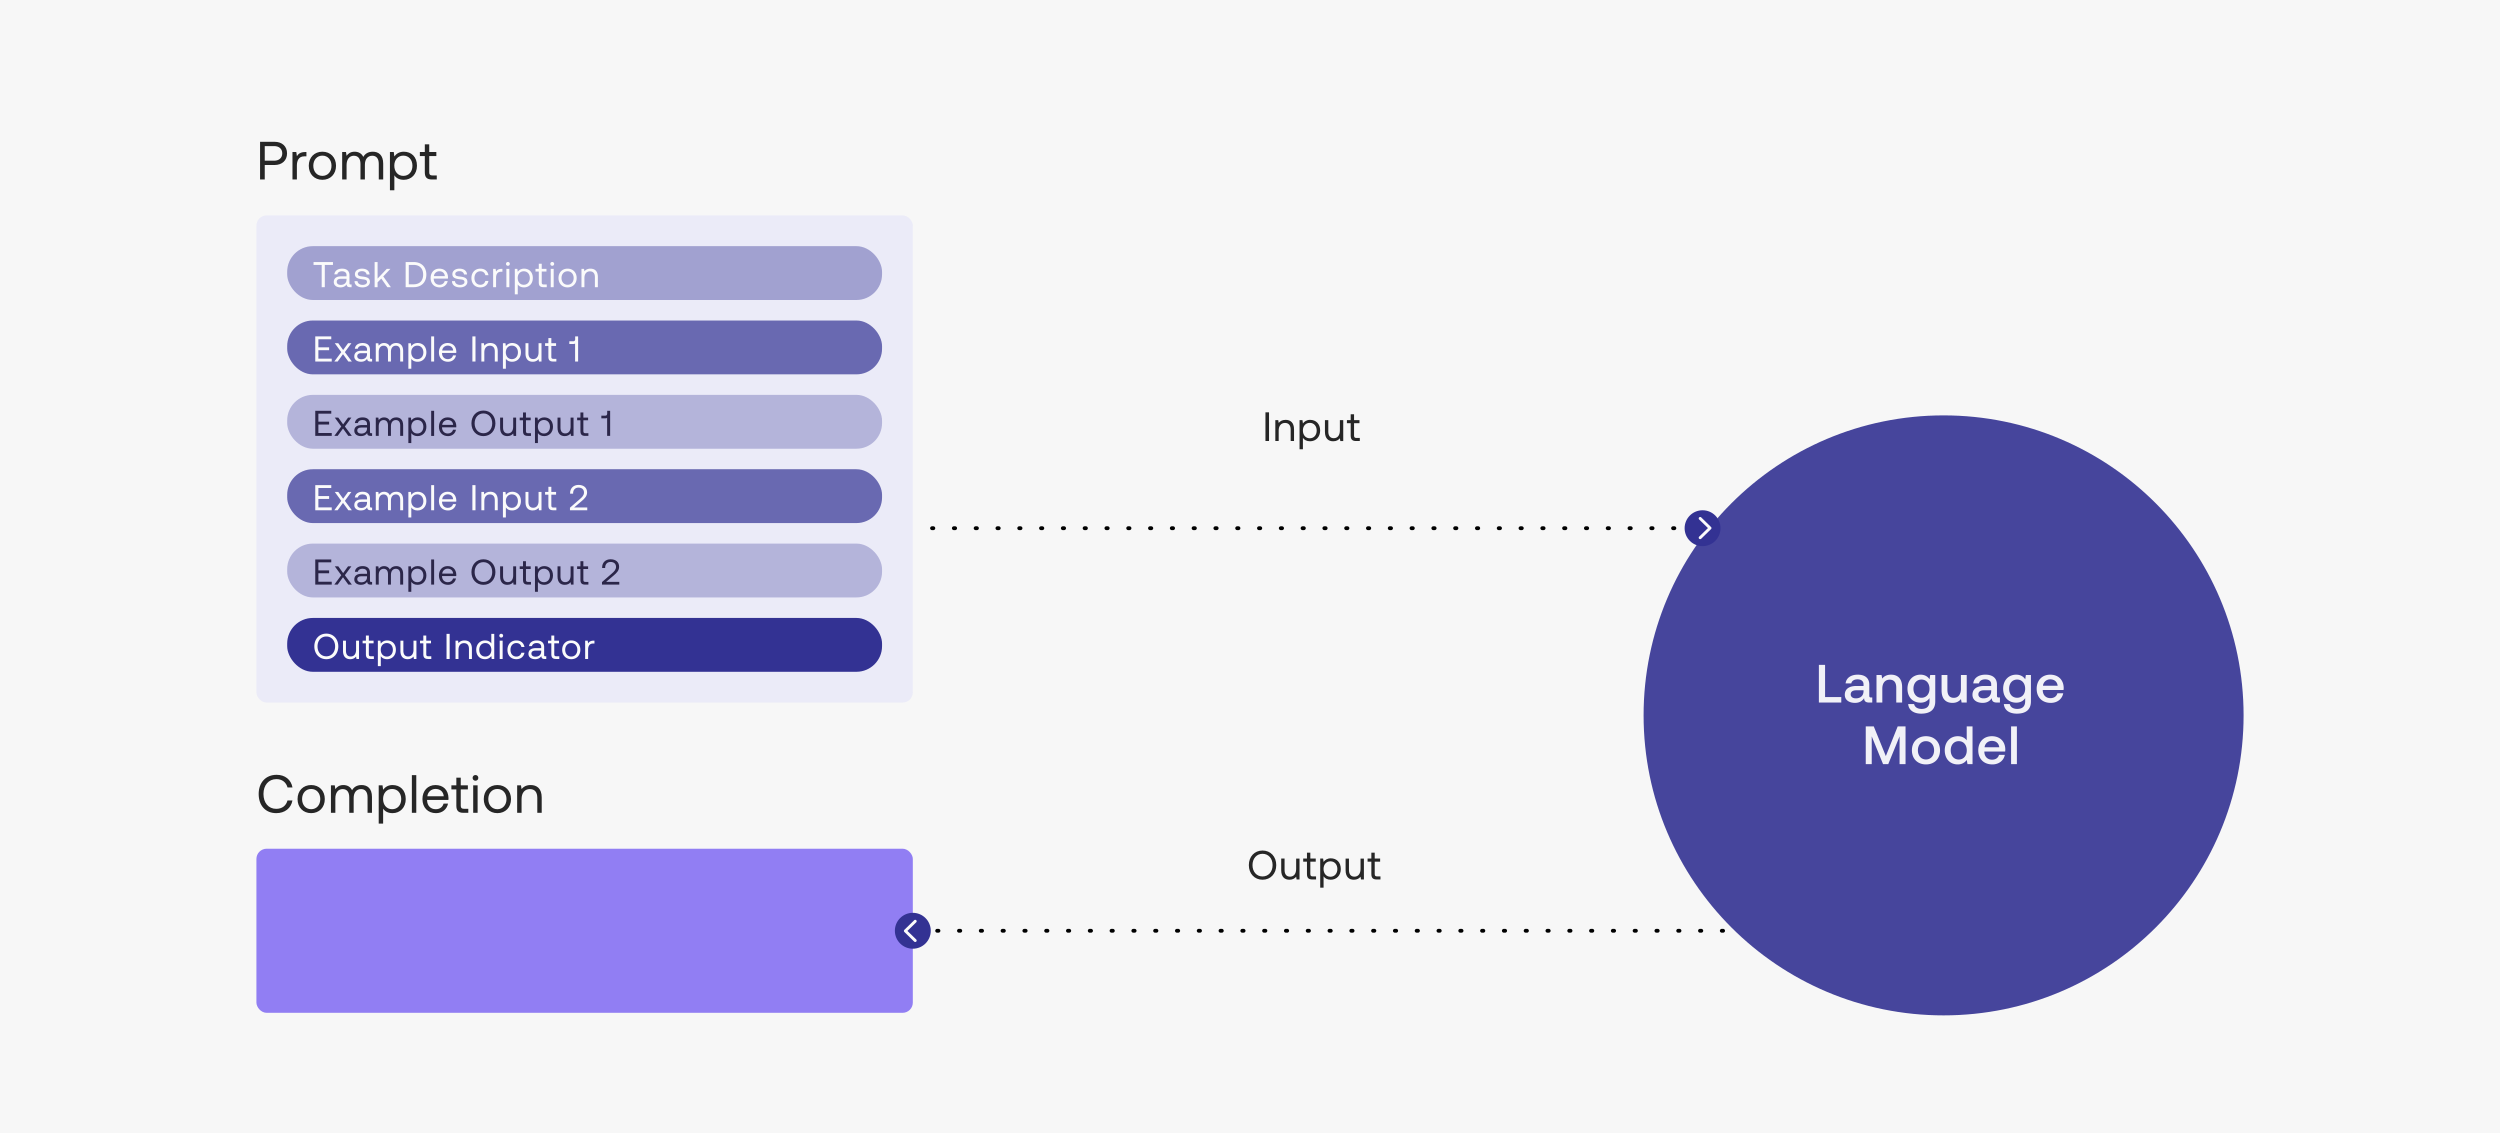 <svg width="975" height="442" fill="none" xmlns="http://www.w3.org/2000/svg"><path fill="#F7F7F7" d="M0 0h975v442H0z"/><circle cx="758" cy="279" r="117" fill="#333293" fill-opacity=".9"/><path d="M718.099 274v-2.142h-6.321V259.3h-2.415V274h8.736zm11.617-1.974c-.462 0-.693-.147-.693-.693v-4.305c0-2.541-1.638-3.906-4.494-3.906-2.709 0-4.515 1.302-4.746 3.402h2.226c.168-.945 1.071-1.575 2.415-1.575 1.491 0 2.352.735 2.352 1.932v.651h-2.709c-3.003 0-4.599 1.239-4.599 3.444 0 1.995 1.638 3.15 3.99 3.15 1.743 0 2.835-.756 3.549-1.848 0 1.071.504 1.722 1.974 1.722h1.197v-1.974h-.462zm-2.94-2.436c-.021 1.659-1.113 2.772-3.003 2.772-1.239 0-1.995-.63-1.995-1.533 0-1.092.777-1.617 2.184-1.617h2.814v.378zm10.727-6.468c-1.743 0-2.772.693-3.444 1.533l-.252-1.407h-1.974V274h2.268v-5.418c0-2.184 1.071-3.507 2.877-3.507 1.701 0 2.562 1.092 2.562 3.129V274h2.289v-5.985c0-3.591-1.953-4.893-4.326-4.893zm15.02 1.806c-.693-1.071-1.848-1.806-3.528-1.806-2.919 0-5.082 2.163-5.082 5.46 0 3.423 2.163 5.46 5.082 5.46 1.68 0 2.793-.693 3.507-1.764v1.197c0 2.058-1.113 3.003-3.087 3.003-1.596 0-2.646-.693-2.919-1.89h-2.31c.21 2.415 2.205 3.738 5.061 3.738 3.864 0 5.502-1.848 5.502-4.767v-10.311h-1.974l-.252 1.68zm-3.15 7.203c-1.89 0-3.129-1.449-3.129-3.549 0-2.079 1.239-3.549 3.129-3.549s3.129 1.47 3.129 3.591c0 2.058-1.239 3.507-3.129 3.507zm15.383-3.507c0 2.226-1.05 3.528-2.772 3.528-1.659 0-2.499-1.071-2.499-3.171v-5.733h-2.268v5.985c0 3.675 1.953 4.893 4.242 4.893 1.659 0 2.646-.672 3.318-1.491l.252 1.365h1.995v-10.752h-2.268v5.376zm14.751 3.402c-.462 0-.693-.147-.693-.693v-4.305c0-2.541-1.638-3.906-4.494-3.906-2.709 0-4.515 1.302-4.746 3.402h2.226c.168-.945 1.071-1.575 2.415-1.575 1.491 0 2.352.735 2.352 1.932v.651h-2.709c-3.003 0-4.599 1.239-4.599 3.444 0 1.995 1.638 3.15 3.99 3.15 1.743 0 2.835-.756 3.549-1.848 0 1.071.504 1.722 1.974 1.722h1.197v-1.974h-.462zm-2.94-2.436c-.021 1.659-1.113 2.772-3.003 2.772-1.239 0-1.995-.63-1.995-1.533 0-1.092.777-1.617 2.184-1.617h2.814v.378zm13.268-4.662c-.693-1.071-1.848-1.806-3.528-1.806-2.919 0-5.082 2.163-5.082 5.46 0 3.423 2.163 5.46 5.082 5.46 1.68 0 2.793-.693 3.507-1.764v1.197c0 2.058-1.113 3.003-3.087 3.003-1.596 0-2.646-.693-2.919-1.89h-2.31c.21 2.415 2.205 3.738 5.061 3.738 3.864 0 5.502-1.848 5.502-4.767v-10.311h-1.974l-.252 1.68zm-3.15 7.203c-1.89 0-3.129-1.449-3.129-3.549 0-2.079 1.239-3.549 3.129-3.549s3.129 1.47 3.129 3.591c0 2.058-1.239 3.507-3.129 3.507zm13.116 1.995c2.667 0 4.473-1.617 4.851-3.738h-2.268c-.315 1.197-1.323 1.89-2.709 1.89-1.785 0-2.94-1.197-3.003-3.024v-.147h8.106a6.16 6.16 0 00.063-.861c-.063-3.15-2.142-5.124-5.25-5.124-3.171 0-5.292 2.205-5.292 5.523 0 3.297 2.121 5.481 5.502 5.481zm-3.045-6.678c.168-1.533 1.407-2.499 2.856-2.499 1.575 0 2.688.903 2.877 2.499h-5.733zM727.645 298h2.331v-10.815l4.41 10.815h2.037l4.41-10.815V298h2.331v-14.7h-3.066l-4.62 11.571-4.704-11.571h-3.129V298zm23.482.126c3.276 0 5.481-2.205 5.481-5.502 0-3.276-2.205-5.502-5.481-5.502s-5.481 2.226-5.481 5.502c0 3.297 2.205 5.502 5.481 5.502zm0-1.932c-1.911 0-3.15-1.491-3.15-3.57 0-2.079 1.239-3.57 3.15-3.57 1.911 0 3.171 1.491 3.171 3.57 0 2.079-1.26 3.57-3.171 3.57zm15.893-7.455c-.693-.945-1.848-1.617-3.486-1.617-2.919 0-5.082 2.184-5.082 5.502 0 3.444 2.163 5.502 5.082 5.502 1.701 0 2.814-.798 3.507-1.743l.273 1.617h1.974v-14.7h-2.268v5.439zm-3.108 7.476c-1.89 0-3.129-1.47-3.129-3.591 0-2.1 1.239-3.57 3.129-3.57s3.129 1.47 3.129 3.612c0 2.079-1.239 3.549-3.129 3.549zm13.116 1.911c2.667 0 4.473-1.617 4.851-3.738h-2.268c-.315 1.197-1.323 1.89-2.709 1.89-1.785 0-2.94-1.197-3.003-3.024v-.147h8.106a6.16 6.16 0 00.063-.861c-.063-3.15-2.142-5.124-5.25-5.124-3.171 0-5.292 2.205-5.292 5.523 0 3.297 2.121 5.481 5.502 5.481zm-3.045-6.678c.168-1.533 1.407-2.499 2.856-2.499 1.575 0 2.688.903 2.877 2.499h-5.733zM784.321 298h2.268v-14.7h-2.268V298z" fill="#F1F1F7"/><path d="M101.428 70h1.827v-5.649h3.822c2.94 0 4.872-1.785 4.872-4.536 0-2.751-1.932-4.515-4.872-4.515h-5.649V70zm5.502-13.02c1.932 0 3.15 1.092 3.15 2.835 0 1.743-1.239 2.856-3.171 2.856h-3.654V56.98h3.675zm12.091 2.31c-1.911 0-2.73.798-3.234 1.617l-.231-1.617h-1.491V70h1.722v-5.46c0-1.701.609-3.57 2.856-3.57h.861v-1.68h-.483zm6.715 10.836c3.129 0 5.313-2.226 5.313-5.481s-2.184-5.481-5.313-5.481c-3.129 0-5.313 2.226-5.313 5.481s2.184 5.481 5.313 5.481zm0-1.533c-2.121 0-3.549-1.659-3.549-3.948 0-2.289 1.428-3.948 3.549-3.948s3.549 1.659 3.549 3.948c0 2.289-1.428 3.948-3.549 3.948zm19.657-9.429c-1.911 0-3.066.882-3.717 2.037-.609-1.365-1.89-2.037-3.381-2.037-1.659 0-2.562.819-3.129 1.596l-.231-1.47h-1.491V70h1.722v-5.649c0-2.142 1.071-3.612 2.835-3.612 1.638 0 2.583 1.092 2.583 3.192V70h1.722v-5.733c0-2.184 1.092-3.528 2.877-3.528 1.617 0 2.541 1.092 2.541 3.192V70h1.722v-6.174c0-3.381-1.827-4.662-4.053-4.662zm12.079 0c-1.806 0-2.961.861-3.675 1.848l-.231-1.722h-1.491V74.2h1.722v-5.838c.651 1.029 1.869 1.764 3.675 1.764 2.961 0 5.145-2.205 5.145-5.481 0-3.486-2.184-5.481-5.145-5.481zm-.168 9.429c-2.1 0-3.528-1.638-3.528-3.99 0-2.289 1.428-3.906 3.528-3.906 2.121 0 3.549 1.617 3.549 3.948s-1.428 3.948-3.549 3.948zm8.375-1.386c0 1.89.735 2.793 2.793 2.793h1.869v-1.575h-1.701c-.924 0-1.239-.336-1.239-1.239v-6.321h2.772V59.29h-2.772v-3.003h-1.722v3.003h-1.932v1.575h1.932v6.342zM107.749 317.126c3.318 0 5.754-1.89 6.3-4.935h-1.932c-.546 2.058-2.121 3.255-4.389 3.255-3.087 0-4.977-2.415-4.977-5.796 0-3.402 1.974-5.796 5.061-5.796 2.205 0 3.759 1.218 4.326 3.255h1.932c-.546-3.045-2.919-4.935-6.174-4.935-4.263 0-7.014 3.024-7.014 7.476 0 4.494 2.646 7.476 6.867 7.476zm13.609 0c3.129 0 5.313-2.226 5.313-5.481s-2.184-5.481-5.313-5.481c-3.129 0-5.313 2.226-5.313 5.481s2.184 5.481 5.313 5.481zm0-1.533c-2.121 0-3.549-1.659-3.549-3.948 0-2.289 1.428-3.948 3.549-3.948s3.549 1.659 3.549 3.948c0 2.289-1.428 3.948-3.549 3.948zm19.657-9.429c-1.911 0-3.066.882-3.717 2.037-.609-1.365-1.89-2.037-3.381-2.037-1.659 0-2.562.819-3.129 1.596l-.231-1.47h-1.491V317h1.722v-5.649c0-2.142 1.071-3.612 2.835-3.612 1.638 0 2.583 1.092 2.583 3.192V317h1.722v-5.733c0-2.184 1.092-3.528 2.877-3.528 1.617 0 2.541 1.092 2.541 3.192V317h1.722v-6.174c0-3.381-1.827-4.662-4.053-4.662zm12.079 0c-1.806 0-2.961.861-3.675 1.848l-.231-1.722h-1.491v14.91h1.722v-5.838c.651 1.029 1.869 1.764 3.675 1.764 2.961 0 5.145-2.205 5.145-5.481 0-3.486-2.184-5.481-5.145-5.481zm-.168 9.429c-2.1 0-3.528-1.638-3.528-3.99 0-2.289 1.428-3.906 3.528-3.906 2.121 0 3.549 1.617 3.549 3.948s-1.428 3.948-3.549 3.948zm7.701 1.407h1.722v-14.7h-1.722V317zm9.436.126c2.478 0 4.242-1.575 4.662-3.717h-1.743c-.357 1.386-1.533 2.184-3.045 2.184-2.037 0-3.318-1.428-3.381-3.465v-.147h8.316c.021-.252.042-.504.042-.735-.084-3.171-2.058-5.082-5.082-5.082s-5.082 2.226-5.082 5.481c0 3.276 2.1 5.481 5.313 5.481zm-3.402-6.573c.168-1.743 1.617-2.877 3.192-2.877 1.785 0 3.045 1.029 3.213 2.877h-6.405zm11.312 3.654c0 1.89.735 2.793 2.793 2.793h1.869v-1.575h-1.701c-.924 0-1.239-.336-1.239-1.239v-6.321h2.772v-1.575h-2.772v-3.003h-1.722v3.003h-1.932v1.575h1.932v6.342zm7.457-9.723c.63 0 1.113-.462 1.113-1.113s-.483-1.113-1.113-1.113-1.113.462-1.113 1.113.483 1.113 1.113 1.113zM184.548 317h1.722v-10.71h-1.722V317zm9.436.126c3.129 0 5.313-2.226 5.313-5.481s-2.184-5.481-5.313-5.481c-3.129 0-5.313 2.226-5.313 5.481s2.184 5.481 5.313 5.481zm0-1.533c-2.121 0-3.549-1.659-3.549-3.948 0-2.289 1.428-3.948 3.549-3.948s3.549 1.659 3.549 3.948c0 2.289-1.428 3.948-3.549 3.948zm12.957-9.429c-1.806 0-2.898.756-3.528 1.575l-.231-1.449h-1.491V317h1.722v-5.355c0-2.415 1.218-3.906 3.234-3.906 1.869 0 2.898 1.176 2.898 3.402V317h1.722v-5.964c0-3.549-1.911-4.872-4.326-4.872z" fill="#262626"/><rect x="100" y="84" width="256" height="190" rx="4" fill="#EBEBF8"/><rect x="100" y="331" width="256" height="64" rx="4" fill="#917EF3"/><rect x="112" y="183" width="232" height="21" rx="10" fill="#333293" fill-opacity=".7"/><rect x="112" y="154" width="232" height="21" rx="10" fill="#333293" fill-opacity=".3"/><rect x="112" y="125" width="232" height="21" rx="10" fill="#333293" fill-opacity=".7"/><rect x="112" y="96" width="232" height="21" rx="10" fill="#333293" fill-opacity=".4"/><rect x="112" y="212" width="232" height="21" rx="10" fill="#333293" fill-opacity=".3"/><rect x="112" y="241" width="232" height="21" rx="10" fill="#333293"/><path d="M493.526 172h1.392v-11.2h-1.392V172zm7.851-8.256c-1.376 0-2.208.576-2.688 1.2l-.176-1.104h-1.136V172h1.312v-4.08c0-1.84.928-2.976 2.464-2.976 1.424 0 2.208.896 2.208 2.592V172h1.312v-4.544c0-2.704-1.456-3.712-3.296-3.712zm9.561 0c-1.376 0-2.256.656-2.8 1.408l-.176-1.312h-1.136v11.36h1.312v-4.448c.496.784 1.424 1.344 2.8 1.344 2.256 0 3.92-1.68 3.92-4.176 0-2.656-1.664-4.176-3.92-4.176zm-.128 7.184c-1.6 0-2.688-1.248-2.688-3.04 0-1.744 1.088-2.976 2.688-2.976 1.616 0 2.704 1.232 2.704 3.008s-1.088 3.008-2.704 3.008zm11.739-3.008c0 1.84-.896 2.976-2.384 2.976-1.36 0-2.128-.896-2.128-2.592v-4.464h-1.312v4.544c0 2.704 1.424 3.712 3.216 3.712 1.344 0 2.128-.576 2.608-1.184l.176 1.088h1.136v-8.16h-1.312v4.08zm4.22 1.952c0 1.44.56 2.128 2.128 2.128h1.424v-1.2h-1.296c-.704 0-.944-.256-.944-.944v-4.816h2.112v-1.2h-2.112v-2.288h-1.312v2.288h-1.472v1.2h1.472v4.832zM497.738 337.4c0-3.296-2.192-5.696-5.344-5.696s-5.344 2.4-5.344 5.696 2.192 5.696 5.344 5.696 5.344-2.4 5.344-5.696zm-9.264 0c0-2.576 1.584-4.416 3.92-4.416s3.92 1.84 3.92 4.416c0 2.576-1.584 4.416-3.92 4.416s-3.92-1.84-3.92-4.416zm17.023 1.52c0 1.84-.896 2.976-2.384 2.976-1.36 0-2.128-.896-2.128-2.592v-4.464h-1.312v4.544c0 2.704 1.424 3.712 3.216 3.712 1.344 0 2.128-.576 2.608-1.184l.176 1.088h1.136v-8.16h-1.312v4.08zm4.22 1.952c0 1.44.56 2.128 2.128 2.128h1.424v-1.2h-1.296c-.704 0-.944-.256-.944-.944v-4.816h2.112v-1.2h-2.112v-2.288h-1.312v2.288h-1.472v1.2h1.472v4.832zm9.281-6.128c-1.376 0-2.256.656-2.8 1.408l-.176-1.312h-1.136v11.36h1.312v-4.448c.496.784 1.424 1.344 2.8 1.344 2.256 0 3.92-1.68 3.92-4.176 0-2.656-1.664-4.176-3.92-4.176zm-.128 7.184c-1.6 0-2.688-1.248-2.688-3.04 0-1.744 1.088-2.976 2.688-2.976 1.616 0 2.704 1.232 2.704 3.008s-1.088 3.008-2.704 3.008zm11.739-3.008c0 1.84-.896 2.976-2.384 2.976-1.36 0-2.128-.896-2.128-2.592v-4.464h-1.312v4.544c0 2.704 1.424 3.712 3.216 3.712 1.344 0 2.128-.576 2.608-1.184l.176 1.088h1.136v-8.16h-1.312v4.08zm4.22 1.952c0 1.44.56 2.128 2.128 2.128h1.424v-1.2h-1.296c-.704 0-.944-.256-.944-.944v-4.816h2.112v-1.2h-2.112v-2.288h-1.312v2.288h-1.472v1.2h1.472v4.832z" fill="#262626"/><path d="M653 206H358.5M357 363h320" stroke="#000" stroke-width="1.5" stroke-linecap="round" stroke-dasharray="0.5 8"/><path d="M131.94 252.1c0-2.884-1.918-4.984-4.676-4.984s-4.676 2.1-4.676 4.984 1.918 4.984 4.676 4.984 4.676-2.1 4.676-4.984zm-8.106 0c0-2.254 1.386-3.864 3.43-3.864 2.044 0 3.43 1.61 3.43 3.864 0 2.254-1.386 3.864-3.43 3.864-2.044 0-3.43-1.61-3.43-3.864zm15.035 1.33c0 1.61-.784 2.604-2.086 2.604-1.19 0-1.862-.784-1.862-2.268v-3.906h-1.148v3.976c0 2.366 1.246 3.248 2.814 3.248 1.176 0 1.862-.504 2.282-1.036l.154.952h.994v-7.14h-1.148v3.57zm3.833 1.708c0 1.26.49 1.862 1.862 1.862h1.246v-1.05h-1.134c-.616 0-.826-.224-.826-.826v-4.214h1.848v-1.05h-1.848v-2.002h-1.148v2.002h-1.288v1.05h1.288v4.228zm8.26-5.362c-1.204 0-1.974.574-2.45 1.232l-.154-1.148h-.994v9.94h1.148v-3.892c.434.686 1.246 1.176 2.45 1.176 1.974 0 3.43-1.47 3.43-3.654 0-2.324-1.456-3.654-3.43-3.654zm-.112 6.286c-1.4 0-2.352-1.092-2.352-2.66 0-1.526.952-2.604 2.352-2.604 1.414 0 2.366 1.078 2.366 2.632s-.952 2.632-2.366 2.632zm10.412-2.632c0 1.61-.784 2.604-2.086 2.604-1.19 0-1.862-.784-1.862-2.268v-3.906h-1.148v3.976c0 2.366 1.246 3.248 2.814 3.248 1.176 0 1.862-.504 2.282-1.036l.154.952h.994v-7.14h-1.148v3.57zm3.833 1.708c0 1.26.49 1.862 1.862 1.862h1.246v-1.05h-1.134c-.616 0-.826-.224-.826-.826v-4.214h1.848v-1.05h-1.848v-2.002h-1.148v2.002h-1.288v1.05h1.288v4.228zm9.054 1.862h1.218v-9.8h-1.218v9.8zm7.01-7.224c-1.204 0-1.932.504-2.352 1.05l-.154-.966h-.994V257h1.148v-3.57c0-1.61.812-2.604 2.156-2.604 1.246 0 1.932.784 1.932 2.268V257h1.148v-3.976c0-2.366-1.274-3.248-2.884-3.248zm10.453 1.176c-.434-.686-1.246-1.176-2.45-1.176-1.974 0-3.43 1.47-3.43 3.654 0 2.324 1.456 3.654 3.43 3.654 1.204 0 1.974-.574 2.45-1.232l.154 1.148h.994v-9.8h-1.148v3.752zm-2.338 5.11c-1.414 0-2.366-1.078-2.366-2.632s.952-2.632 2.366-2.632c1.4 0 2.352 1.092 2.352 2.66 0 1.526-.952 2.604-2.352 2.604zm6.198-7.406c.42 0 .742-.308.742-.742a.721.721 0 00-.742-.742.721.721 0 00-.742.742c0 .434.322.742.742.742zm-.588 8.344h1.148v-7.14h-1.148V257zm6.487.084c1.736 0 2.898-.98 3.178-2.52h-1.218c-.224.91-.924 1.498-1.946 1.498-1.372 0-2.296-1.064-2.296-2.618 0-1.554.924-2.646 2.296-2.646 1.05 0 1.75.574 1.96 1.526h1.204c-.294-1.568-1.4-2.548-3.15-2.548-2.072 0-3.486 1.484-3.486 3.668 0 2.226 1.372 3.64 3.458 3.64zm11.31-1.134c-.322 0-.462-.098-.462-.476v-3.122c0-1.666-1.05-2.576-2.87-2.576-1.722 0-2.856.826-3.024 2.226h1.148c.14-.728.812-1.204 1.82-1.204 1.12 0 1.778.56 1.778 1.484v.49h-2.1c-1.876 0-2.87.798-2.87 2.226 0 1.302 1.064 2.086 2.632 2.086 1.232 0 1.946-.546 2.394-1.19.014.7.336 1.106 1.288 1.106h.63v-1.05h-.364zm-1.61-1.862c0 1.19-.826 2.016-2.254 2.016-.952 0-1.554-.476-1.554-1.176 0-.812.574-1.19 1.596-1.19h2.212v.35zm3.949 1.05c0 1.26.49 1.862 1.862 1.862h1.246v-1.05h-1.134c-.616 0-.826-.224-.826-.826v-4.214h1.848v-1.05h-1.848v-2.002h-1.148v2.002h-1.288v1.05h1.288v4.228zm7.775 1.946c2.086 0 3.542-1.484 3.542-3.654s-1.456-3.654-3.542-3.654-3.542 1.484-3.542 3.654 1.456 3.654 3.542 3.654zm0-1.022c-1.414 0-2.366-1.106-2.366-2.632s.952-2.632 2.366-2.632c1.414 0 2.366 1.106 2.366 2.632s-.952 2.632-2.366 2.632zm8.722-6.202c-1.274 0-1.82.532-2.156 1.078l-.154-1.078h-.994V257h1.148v-3.64c0-1.134.406-2.38 1.904-2.38h.574v-1.12h-.322z" fill="#FBFBFB"/><path d="M122.952 228h6.426v-1.12h-5.208v-3.304h4.186v-1.12h-4.186v-3.136h5.026v-1.12h-6.244v9.8zm7.429 0h1.302l2.086-2.87 2.086 2.87h1.372l-2.73-3.668 2.548-3.472h-1.302l-1.918 2.646-1.89-2.646h-1.372l2.534 3.472-2.716 3.668zm14.37-1.05c-.322 0-.462-.098-.462-.476v-3.122c0-1.666-1.05-2.576-2.87-2.576-1.722 0-2.856.826-3.024 2.226h1.148c.14-.728.812-1.204 1.82-1.204 1.12 0 1.778.56 1.778 1.484v.49h-2.1c-1.876 0-2.87.798-2.87 2.226 0 1.302 1.064 2.086 2.632 2.086 1.232 0 1.946-.546 2.394-1.19.014.7.336 1.106 1.288 1.106h.63v-1.05h-.364zm-1.61-1.862c0 1.19-.826 2.016-2.254 2.016-.952 0-1.554-.476-1.554-1.176 0-.812.574-1.19 1.596-1.19h2.212v.35zm11.383-4.312c-1.274 0-2.044.588-2.478 1.358-.406-.91-1.26-1.358-2.254-1.358-1.106 0-1.708.546-2.086 1.064l-.154-.98h-.994V228h1.148v-3.766c0-1.428.714-2.408 1.89-2.408 1.092 0 1.722.728 1.722 2.128V228h1.148v-3.822c0-1.456.728-2.352 1.918-2.352 1.078 0 1.694.728 1.694 2.128V228h1.148v-4.116c0-2.254-1.218-3.108-2.702-3.108zm8.332 0c-1.204 0-1.974.574-2.45 1.232l-.154-1.148h-.994v9.94h1.148v-3.892c.434.686 1.246 1.176 2.45 1.176 1.974 0 3.43-1.47 3.43-3.654 0-2.324-1.456-3.654-3.43-3.654zm-.112 6.286c-1.4 0-2.352-1.092-2.352-2.66 0-1.526.952-2.604 2.352-2.604 1.414 0 2.366 1.078 2.366 2.632s-.952 2.632-2.366 2.632zm5.414.938h1.148v-9.8h-1.148v9.8zm6.571.084c1.652 0 2.828-1.05 3.108-2.478h-1.162c-.238.924-1.022 1.456-2.03 1.456-1.358 0-2.212-.952-2.254-2.31v-.098h5.544c.014-.168.028-.336.028-.49-.056-2.114-1.372-3.388-3.388-3.388s-3.388 1.484-3.388 3.654c0 2.184 1.4 3.654 3.542 3.654zm-2.268-4.382c.112-1.162 1.078-1.918 2.128-1.918 1.19 0 2.03.686 2.142 1.918h-4.27zm20.752-.602c0-2.884-1.918-4.984-4.676-4.984s-4.676 2.1-4.676 4.984 1.918 4.984 4.676 4.984 4.676-2.1 4.676-4.984zm-8.106 0c0-2.254 1.386-3.864 3.43-3.864 2.044 0 3.43 1.61 3.43 3.864 0 2.254-1.386 3.864-3.43 3.864-2.044 0-3.43-1.61-3.43-3.864zm15.035 1.33c0 1.61-.784 2.604-2.086 2.604-1.19 0-1.862-.784-1.862-2.268v-3.906h-1.148v3.976c0 2.366 1.246 3.248 2.814 3.248 1.176 0 1.862-.504 2.282-1.036l.154.952h.994v-7.14h-1.148v3.57zm3.833 1.708c0 1.26.49 1.862 1.862 1.862h1.246v-1.05h-1.134c-.616 0-.826-.224-.826-.826v-4.214h1.848v-1.05h-1.848v-2.002h-1.148v2.002h-1.288v1.05h1.288v4.228zm8.26-5.362c-1.204 0-1.974.574-2.45 1.232l-.154-1.148h-.994v9.94h1.148v-3.892c.434.686 1.246 1.176 2.45 1.176 1.974 0 3.43-1.47 3.43-3.654 0-2.324-1.456-3.654-3.43-3.654zm-.112 6.286c-1.4 0-2.352-1.092-2.352-2.66 0-1.526.952-2.604 2.352-2.604 1.414 0 2.366 1.078 2.366 2.632s-.952 2.632-2.366 2.632zm10.412-2.632c0 1.61-.784 2.604-2.086 2.604-1.19 0-1.862-.784-1.862-2.268v-3.906h-1.148v3.976c0 2.366 1.246 3.248 2.814 3.248 1.176 0 1.862-.504 2.282-1.036l.154.952h.994v-7.14h-1.148v3.57zm3.832 1.708c0 1.26.49 1.862 1.862 1.862h1.246v-1.05h-1.134c-.616 0-.826-.224-.826-.826v-4.214h1.848v-1.05h-1.848v-2.002h-1.148v2.002h-1.288v1.05h1.288v4.228zm8.411 1.862h6.748v-1.078h-5.124l2.94-2.492c1.162-.994 2.114-1.918 2.114-3.388 0-1.764-1.232-2.926-3.346-2.926-1.974 0-3.276 1.316-3.276 3.164v.252h1.176v-.182c0-1.344.84-2.184 2.1-2.184 1.302 0 2.142.7 2.142 1.932 0 1.064-.756 1.82-1.666 2.604l-3.808 3.304V228z" fill="#2B2649"/><path d="M122.952 199h6.426v-1.12h-5.208v-3.304h4.186v-1.12h-4.186v-3.136h5.026v-1.12h-6.244v9.8zm7.429 0h1.302l2.086-2.87 2.086 2.87h1.372l-2.73-3.668 2.548-3.472h-1.302l-1.918 2.646-1.89-2.646h-1.372l2.534 3.472-2.716 3.668zm14.37-1.05c-.322 0-.462-.098-.462-.476v-3.122c0-1.666-1.05-2.576-2.87-2.576-1.722 0-2.856.826-3.024 2.226h1.148c.14-.728.812-1.204 1.82-1.204 1.12 0 1.778.56 1.778 1.484v.49h-2.1c-1.876 0-2.87.798-2.87 2.226 0 1.302 1.064 2.086 2.632 2.086 1.232 0 1.946-.546 2.394-1.19.014.7.336 1.106 1.288 1.106h.63v-1.05h-.364zm-1.61-1.862c0 1.19-.826 2.016-2.254 2.016-.952 0-1.554-.476-1.554-1.176 0-.812.574-1.19 1.596-1.19h2.212v.35zm11.383-4.312c-1.274 0-2.044.588-2.478 1.358-.406-.91-1.26-1.358-2.254-1.358-1.106 0-1.708.546-2.086 1.064l-.154-.98h-.994V199h1.148v-3.766c0-1.428.714-2.408 1.89-2.408 1.092 0 1.722.728 1.722 2.128V199h1.148v-3.822c0-1.456.728-2.352 1.918-2.352 1.078 0 1.694.728 1.694 2.128V199h1.148v-4.116c0-2.254-1.218-3.108-2.702-3.108zm8.332 0c-1.204 0-1.974.574-2.45 1.232l-.154-1.148h-.994v9.94h1.148v-3.892c.434.686 1.246 1.176 2.45 1.176 1.974 0 3.43-1.47 3.43-3.654 0-2.324-1.456-3.654-3.43-3.654zm-.112 6.286c-1.4 0-2.352-1.092-2.352-2.66 0-1.526.952-2.604 2.352-2.604 1.414 0 2.366 1.078 2.366 2.632s-.952 2.632-2.366 2.632zm5.414.938h1.148v-9.8h-1.148v9.8zm6.571.084c1.652 0 2.828-1.05 3.108-2.478h-1.162c-.238.924-1.022 1.456-2.03 1.456-1.358 0-2.212-.952-2.254-2.31v-.098h5.544c.014-.168.028-.336.028-.49-.056-2.114-1.372-3.388-3.388-3.388s-3.388 1.484-3.388 3.654c0 2.184 1.4 3.654 3.542 3.654zm-2.268-4.382c.112-1.162 1.078-1.918 2.128-1.918 1.19 0 2.03.686 2.142 1.918h-4.27zM184.225 199h1.218v-9.8h-1.218v9.8zm7.009-7.224c-1.204 0-1.932.504-2.352 1.05l-.154-.966h-.994V199h1.148v-3.57c0-1.61.812-2.604 2.156-2.604 1.246 0 1.932.784 1.932 2.268V199h1.148v-3.976c0-2.366-1.274-3.248-2.884-3.248zm8.506 0c-1.204 0-1.974.574-2.45 1.232l-.154-1.148h-.994v9.94h1.148v-3.892c.434.686 1.246 1.176 2.45 1.176 1.974 0 3.43-1.47 3.43-3.654 0-2.324-1.456-3.654-3.43-3.654zm-.112 6.286c-1.4 0-2.352-1.092-2.352-2.66 0-1.526.952-2.604 2.352-2.604 1.414 0 2.366 1.078 2.366 2.632s-.952 2.632-2.366 2.632zm10.412-2.632c0 1.61-.784 2.604-2.086 2.604-1.19 0-1.862-.784-1.862-2.268v-3.906h-1.148v3.976c0 2.366 1.246 3.248 2.814 3.248 1.176 0 1.862-.504 2.282-1.036l.154.952h.994v-7.14h-1.148v3.57zm3.832 1.708c0 1.26.49 1.862 1.862 1.862h1.246v-1.05h-1.134c-.616 0-.826-.224-.826-.826v-4.214h1.848v-1.05h-1.848v-2.002h-1.148v2.002h-1.288v1.05h1.288v4.228zm8.411 1.862h6.748v-1.078h-5.124l2.94-2.492c1.162-.994 2.114-1.918 2.114-3.388 0-1.764-1.232-2.926-3.346-2.926-1.974 0-3.276 1.316-3.276 3.164v.252h1.176v-.182c0-1.344.84-2.184 2.1-2.184 1.302 0 2.142.7 2.142 1.932 0 1.064-.756 1.82-1.666 2.604l-3.808 3.304V199z" fill="#FBFBFB"/><path d="M122.952 170h6.426v-1.12h-5.208v-3.304h4.186v-1.12h-4.186v-3.136h5.026v-1.12h-6.244v9.8zm7.429 0h1.302l2.086-2.87 2.086 2.87h1.372l-2.73-3.668 2.548-3.472h-1.302l-1.918 2.646-1.89-2.646h-1.372l2.534 3.472-2.716 3.668zm14.37-1.05c-.322 0-.462-.098-.462-.476v-3.122c0-1.666-1.05-2.576-2.87-2.576-1.722 0-2.856.826-3.024 2.226h1.148c.14-.728.812-1.204 1.82-1.204 1.12 0 1.778.56 1.778 1.484v.49h-2.1c-1.876 0-2.87.798-2.87 2.226 0 1.302 1.064 2.086 2.632 2.086 1.232 0 1.946-.546 2.394-1.19.014.7.336 1.106 1.288 1.106h.63v-1.05h-.364zm-1.61-1.862c0 1.19-.826 2.016-2.254 2.016-.952 0-1.554-.476-1.554-1.176 0-.812.574-1.19 1.596-1.19h2.212v.35zm11.383-4.312c-1.274 0-2.044.588-2.478 1.358-.406-.91-1.26-1.358-2.254-1.358-1.106 0-1.708.546-2.086 1.064l-.154-.98h-.994V170h1.148v-3.766c0-1.428.714-2.408 1.89-2.408 1.092 0 1.722.728 1.722 2.128V170h1.148v-3.822c0-1.456.728-2.352 1.918-2.352 1.078 0 1.694.728 1.694 2.128V170h1.148v-4.116c0-2.254-1.218-3.108-2.702-3.108zm8.332 0c-1.204 0-1.974.574-2.45 1.232l-.154-1.148h-.994v9.94h1.148v-3.892c.434.686 1.246 1.176 2.45 1.176 1.974 0 3.43-1.47 3.43-3.654 0-2.324-1.456-3.654-3.43-3.654zm-.112 6.286c-1.4 0-2.352-1.092-2.352-2.66 0-1.526.952-2.604 2.352-2.604 1.414 0 2.366 1.078 2.366 2.632s-.952 2.632-2.366 2.632zm5.414.938h1.148v-9.8h-1.148v9.8zm6.571.084c1.652 0 2.828-1.05 3.108-2.478h-1.162c-.238.924-1.022 1.456-2.03 1.456-1.358 0-2.212-.952-2.254-2.31v-.098h5.544c.014-.168.028-.336.028-.49-.056-2.114-1.372-3.388-3.388-3.388s-3.388 1.484-3.388 3.654c0 2.184 1.4 3.654 3.542 3.654zm-2.268-4.382c.112-1.162 1.078-1.918 2.128-1.918 1.19 0 2.03.686 2.142 1.918h-4.27zm20.752-.602c0-2.884-1.918-4.984-4.676-4.984s-4.676 2.1-4.676 4.984 1.918 4.984 4.676 4.984 4.676-2.1 4.676-4.984zm-8.106 0c0-2.254 1.386-3.864 3.43-3.864 2.044 0 3.43 1.61 3.43 3.864 0 2.254-1.386 3.864-3.43 3.864-2.044 0-3.43-1.61-3.43-3.864zm15.035 1.33c0 1.61-.784 2.604-2.086 2.604-1.19 0-1.862-.784-1.862-2.268v-3.906h-1.148v3.976c0 2.366 1.246 3.248 2.814 3.248 1.176 0 1.862-.504 2.282-1.036l.154.952h.994v-7.14h-1.148v3.57zm3.833 1.708c0 1.26.49 1.862 1.862 1.862h1.246v-1.05h-1.134c-.616 0-.826-.224-.826-.826v-4.214h1.848v-1.05h-1.848v-2.002h-1.148v2.002h-1.288v1.05h1.288v4.228zm8.26-5.362c-1.204 0-1.974.574-2.45 1.232l-.154-1.148h-.994v9.94h1.148v-3.892c.434.686 1.246 1.176 2.45 1.176 1.974 0 3.43-1.47 3.43-3.654 0-2.324-1.456-3.654-3.43-3.654zm-.112 6.286c-1.4 0-2.352-1.092-2.352-2.66 0-1.526.952-2.604 2.352-2.604 1.414 0 2.366 1.078 2.366 2.632s-.952 2.632-2.366 2.632zm10.412-2.632c0 1.61-.784 2.604-2.086 2.604-1.19 0-1.862-.784-1.862-2.268v-3.906h-1.148v3.976c0 2.366 1.246 3.248 2.814 3.248 1.176 0 1.862-.504 2.282-1.036l.154.952h.994v-7.14h-1.148v3.57zm3.832 1.708c0 1.26.49 1.862 1.862 1.862h1.246v-1.05h-1.134c-.616 0-.826-.224-.826-.826v-4.214h1.848v-1.05h-1.848v-2.002h-1.148v2.002h-1.288v1.05h1.288v4.228zm10.441-6.874c0 .49-.224.84-.686.84h-1.596v1.05h1.582c.308 0 .532-.056.672-.182V170h1.176v-9.8h-1.148v1.064z" fill="#2B2649"/><path d="M122.952 141h6.426v-1.12h-5.208v-3.304h4.186v-1.12h-4.186v-3.136h5.026v-1.12h-6.244v9.8zm7.429 0h1.302l2.086-2.87 2.086 2.87h1.372l-2.73-3.668 2.548-3.472h-1.302l-1.918 2.646-1.89-2.646h-1.372l2.534 3.472-2.716 3.668zm14.37-1.05c-.322 0-.462-.098-.462-.476v-3.122c0-1.666-1.05-2.576-2.87-2.576-1.722 0-2.856.826-3.024 2.226h1.148c.14-.728.812-1.204 1.82-1.204 1.12 0 1.778.56 1.778 1.484v.49h-2.1c-1.876 0-2.87.798-2.87 2.226 0 1.302 1.064 2.086 2.632 2.086 1.232 0 1.946-.546 2.394-1.19.014.7.336 1.106 1.288 1.106h.63v-1.05h-.364zm-1.61-1.862c0 1.19-.826 2.016-2.254 2.016-.952 0-1.554-.476-1.554-1.176 0-.812.574-1.19 1.596-1.19h2.212v.35zm11.383-4.312c-1.274 0-2.044.588-2.478 1.358-.406-.91-1.26-1.358-2.254-1.358-1.106 0-1.708.546-2.086 1.064l-.154-.98h-.994V141h1.148v-3.766c0-1.428.714-2.408 1.89-2.408 1.092 0 1.722.728 1.722 2.128V141h1.148v-3.822c0-1.456.728-2.352 1.918-2.352 1.078 0 1.694.728 1.694 2.128V141h1.148v-4.116c0-2.254-1.218-3.108-2.702-3.108zm8.332 0c-1.204 0-1.974.574-2.45 1.232l-.154-1.148h-.994v9.94h1.148v-3.892c.434.686 1.246 1.176 2.45 1.176 1.974 0 3.43-1.47 3.43-3.654 0-2.324-1.456-3.654-3.43-3.654zm-.112 6.286c-1.4 0-2.352-1.092-2.352-2.66 0-1.526.952-2.604 2.352-2.604 1.414 0 2.366 1.078 2.366 2.632s-.952 2.632-2.366 2.632zm5.414.938h1.148v-9.8h-1.148v9.8zm6.571.084c1.652 0 2.828-1.05 3.108-2.478h-1.162c-.238.924-1.022 1.456-2.03 1.456-1.358 0-2.212-.952-2.254-2.31v-.098h5.544c.014-.168.028-.336.028-.49-.056-2.114-1.372-3.388-3.388-3.388s-3.388 1.484-3.388 3.654c0 2.184 1.4 3.654 3.542 3.654zm-2.268-4.382c.112-1.162 1.078-1.918 2.128-1.918 1.19 0 2.03.686 2.142 1.918h-4.27zM184.225 141h1.218v-9.8h-1.218v9.8zm7.009-7.224c-1.204 0-1.932.504-2.352 1.05l-.154-.966h-.994V141h1.148v-3.57c0-1.61.812-2.604 2.156-2.604 1.246 0 1.932.784 1.932 2.268V141h1.148v-3.976c0-2.366-1.274-3.248-2.884-3.248zm8.506 0c-1.204 0-1.974.574-2.45 1.232l-.154-1.148h-.994v9.94h1.148v-3.892c.434.686 1.246 1.176 2.45 1.176 1.974 0 3.43-1.47 3.43-3.654 0-2.324-1.456-3.654-3.43-3.654zm-.112 6.286c-1.4 0-2.352-1.092-2.352-2.66 0-1.526.952-2.604 2.352-2.604 1.414 0 2.366 1.078 2.366 2.632s-.952 2.632-2.366 2.632zm10.412-2.632c0 1.61-.784 2.604-2.086 2.604-1.19 0-1.862-.784-1.862-2.268v-3.906h-1.148v3.976c0 2.366 1.246 3.248 2.814 3.248 1.176 0 1.862-.504 2.282-1.036l.154.952h.994v-7.14h-1.148v3.57zm3.832 1.708c0 1.26.49 1.862 1.862 1.862h1.246v-1.05h-1.134c-.616 0-.826-.224-.826-.826v-4.214h1.848v-1.05h-1.848v-2.002h-1.148v2.002h-1.288v1.05h1.288v4.228zm10.441-6.874c0 .49-.224.84-.686.84h-1.596v1.05h1.582c.308 0 .532-.056.672-.182V141h1.176v-9.8h-1.148v1.064zM122.28 103.32h3.178V112h1.218v-8.68h3.178v-1.12h-7.574v1.12zm14.474 7.63c-.322 0-.462-.098-.462-.476v-3.122c0-1.666-1.05-2.576-2.87-2.576-1.722 0-2.856.826-3.024 2.226h1.148c.14-.728.812-1.204 1.82-1.204 1.12 0 1.778.56 1.778 1.484v.49h-2.1c-1.876 0-2.87.798-2.87 2.226 0 1.302 1.064 2.086 2.632 2.086 1.232 0 1.946-.546 2.394-1.19.014.7.336 1.106 1.288 1.106h.63v-1.05h-.364zm-1.61-1.862c0 1.19-.826 2.016-2.254 2.016-.952 0-1.554-.476-1.554-1.176 0-.812.574-1.19 1.596-1.19h2.212v.35zm3.122.56c.028 1.568 1.302 2.436 3.15 2.436 1.582 0 2.856-.826 2.856-2.156 0-1.582-1.302-1.89-2.926-2.086-1.036-.126-1.792-.224-1.792-1.008 0-.658.672-1.078 1.666-1.078.98 0 1.652.546 1.736 1.274h1.176c-.112-1.484-1.288-2.24-2.912-2.254-1.61-.014-2.8.84-2.8 2.142 0 1.484 1.274 1.806 2.87 2.002 1.064.126 1.848.196 1.848 1.092 0 .658-.714 1.092-1.722 1.092-1.19 0-1.932-.616-1.974-1.456h-1.176zm7.841 2.352h1.148v-1.876l1.442-1.484 2.366 3.36h1.386l-2.982-4.186 2.786-2.954h-1.414l-3.584 3.794V102.2h-1.148v9.8zm15.238 0c3.066 0 4.928-1.974 4.928-4.9 0-2.94-1.862-4.9-4.928-4.9h-3.136v9.8h3.136zm-1.918-8.68h1.918c2.38 0 3.682 1.484 3.682 3.78 0 2.282-1.302 3.78-3.682 3.78h-1.918v-7.56zm12.062 8.764c1.652 0 2.828-1.05 3.108-2.478h-1.162c-.238.924-1.022 1.456-2.03 1.456-1.358 0-2.212-.952-2.254-2.31v-.098h5.544c.014-.168.028-.336.028-.49-.056-2.114-1.372-3.388-3.388-3.388s-3.388 1.484-3.388 3.654c0 2.184 1.4 3.654 3.542 3.654zm-2.268-4.382c.112-1.162 1.078-1.918 2.128-1.918 1.19 0 2.03.686 2.142 1.918h-4.27zm7.05 1.946c.028 1.568 1.302 2.436 3.15 2.436 1.582 0 2.856-.826 2.856-2.156 0-1.582-1.302-1.89-2.926-2.086-1.036-.126-1.792-.224-1.792-1.008 0-.658.672-1.078 1.666-1.078.98 0 1.652.546 1.736 1.274h1.176c-.112-1.484-1.288-2.24-2.912-2.254-1.61-.014-2.8.84-2.8 2.142 0 1.484 1.274 1.806 2.87 2.002 1.064.126 1.848.196 1.848 1.092 0 .658-.714 1.092-1.722 1.092-1.19 0-1.932-.616-1.974-1.456h-1.176zm11.047 2.436c1.736 0 2.898-.98 3.178-2.52h-1.218c-.224.91-.924 1.498-1.946 1.498-1.372 0-2.296-1.064-2.296-2.618 0-1.554.924-2.646 2.296-2.646 1.05 0 1.75.574 1.96 1.526h1.204c-.294-1.568-1.4-2.548-3.15-2.548-2.072 0-3.486 1.484-3.486 3.668 0 2.226 1.372 3.64 3.458 3.64zm8.3-7.224c-1.274 0-1.82.532-2.156 1.078l-.154-1.078h-.994V112h1.148v-3.64c0-1.134.406-2.38 1.904-2.38h.574v-1.12h-.322zm2.465-1.204c.42 0 .742-.308.742-.742a.721.721 0 00-.742-.742.721.721 0 00-.742.742c0 .434.322.742.742.742zm-.588 8.344h1.148v-7.14h-1.148V112zm6.879-7.224c-1.204 0-1.974.574-2.45 1.232l-.154-1.148h-.994v9.94h1.148v-3.892c.434.686 1.246 1.176 2.45 1.176 1.974 0 3.43-1.47 3.43-3.654 0-2.324-1.456-3.654-3.43-3.654zm-.112 6.286c-1.4 0-2.352-1.092-2.352-2.66 0-1.526.952-2.604 2.352-2.604 1.414 0 2.366 1.078 2.366 2.632s-.952 2.632-2.366 2.632zm5.864-.924c0 1.26.49 1.862 1.862 1.862h1.246v-1.05H212.1c-.616 0-.826-.224-.826-.826v-4.214h1.848v-1.05h-1.848v-2.002h-1.148v2.002h-1.288v1.05h1.288v4.228zm5.251-6.482c.42 0 .742-.308.742-.742a.721.721 0 00-.742-.742.721.721 0 00-.742.742c0 .434.322.742.742.742zm-.588 8.344h1.148v-7.14h-1.148V112zm6.57.084c2.086 0 3.542-1.484 3.542-3.654s-1.456-3.654-3.542-3.654-3.542 1.484-3.542 3.654 1.456 3.654 3.542 3.654zm0-1.022c-1.414 0-2.366-1.106-2.366-2.632s.952-2.632 2.366-2.632c1.414 0 2.366 1.106 2.366 2.632s-.952 2.632-2.366 2.632zm8.919-6.286c-1.204 0-1.932.504-2.352 1.05l-.154-.966h-.994V112h1.148v-3.57c0-1.61.812-2.604 2.156-2.604 1.246 0 1.932.784 1.932 2.268V112h1.148v-3.976c0-2.366-1.274-3.248-2.884-3.248z" fill="#FBFBFB"/><circle cx="664" cy="206" fill="#333293" r="7"/><path d="M667.471 205.946a.57.57 0 00-.049-.234.71.71 0 00-.147-.205l-3.803-3.721a.547.547 0 00-.401-.161c-.104 0-.2.026-.288.078a.568.568 0 00-.21.2.577.577 0 00.103.699l3.428 3.344-3.428 3.345a.579.579 0 00-.103.698.544.544 0 00.21.205.556.556 0 00.288.078c.16 0 .293-.055.401-.166l3.803-3.72a.723.723 0 00.147-.205.571.571 0 00.049-.235z" fill="#FBFBFB"/><circle cx="356" cy="363" fill="#333293" r="7"/><path d="M352.529 363.054a.57.57 0 00.049.234.71.71 0 00.147.205l3.803 3.721a.547.547 0 00.401.161c.104 0 .2-.026.288-.078a.568.568 0 00.21-.2.577.577 0 00-.103-.699l-3.428-3.344 3.428-3.345a.579.579 0 00.103-.698.544.544 0 00-.21-.205.556.556 0 00-.288-.078.536.536 0 00-.401.166l-3.803 3.72a.723.723 0 00-.147.205.571.571 0 00-.049.235z" fill="#FBFBFB"/></svg>